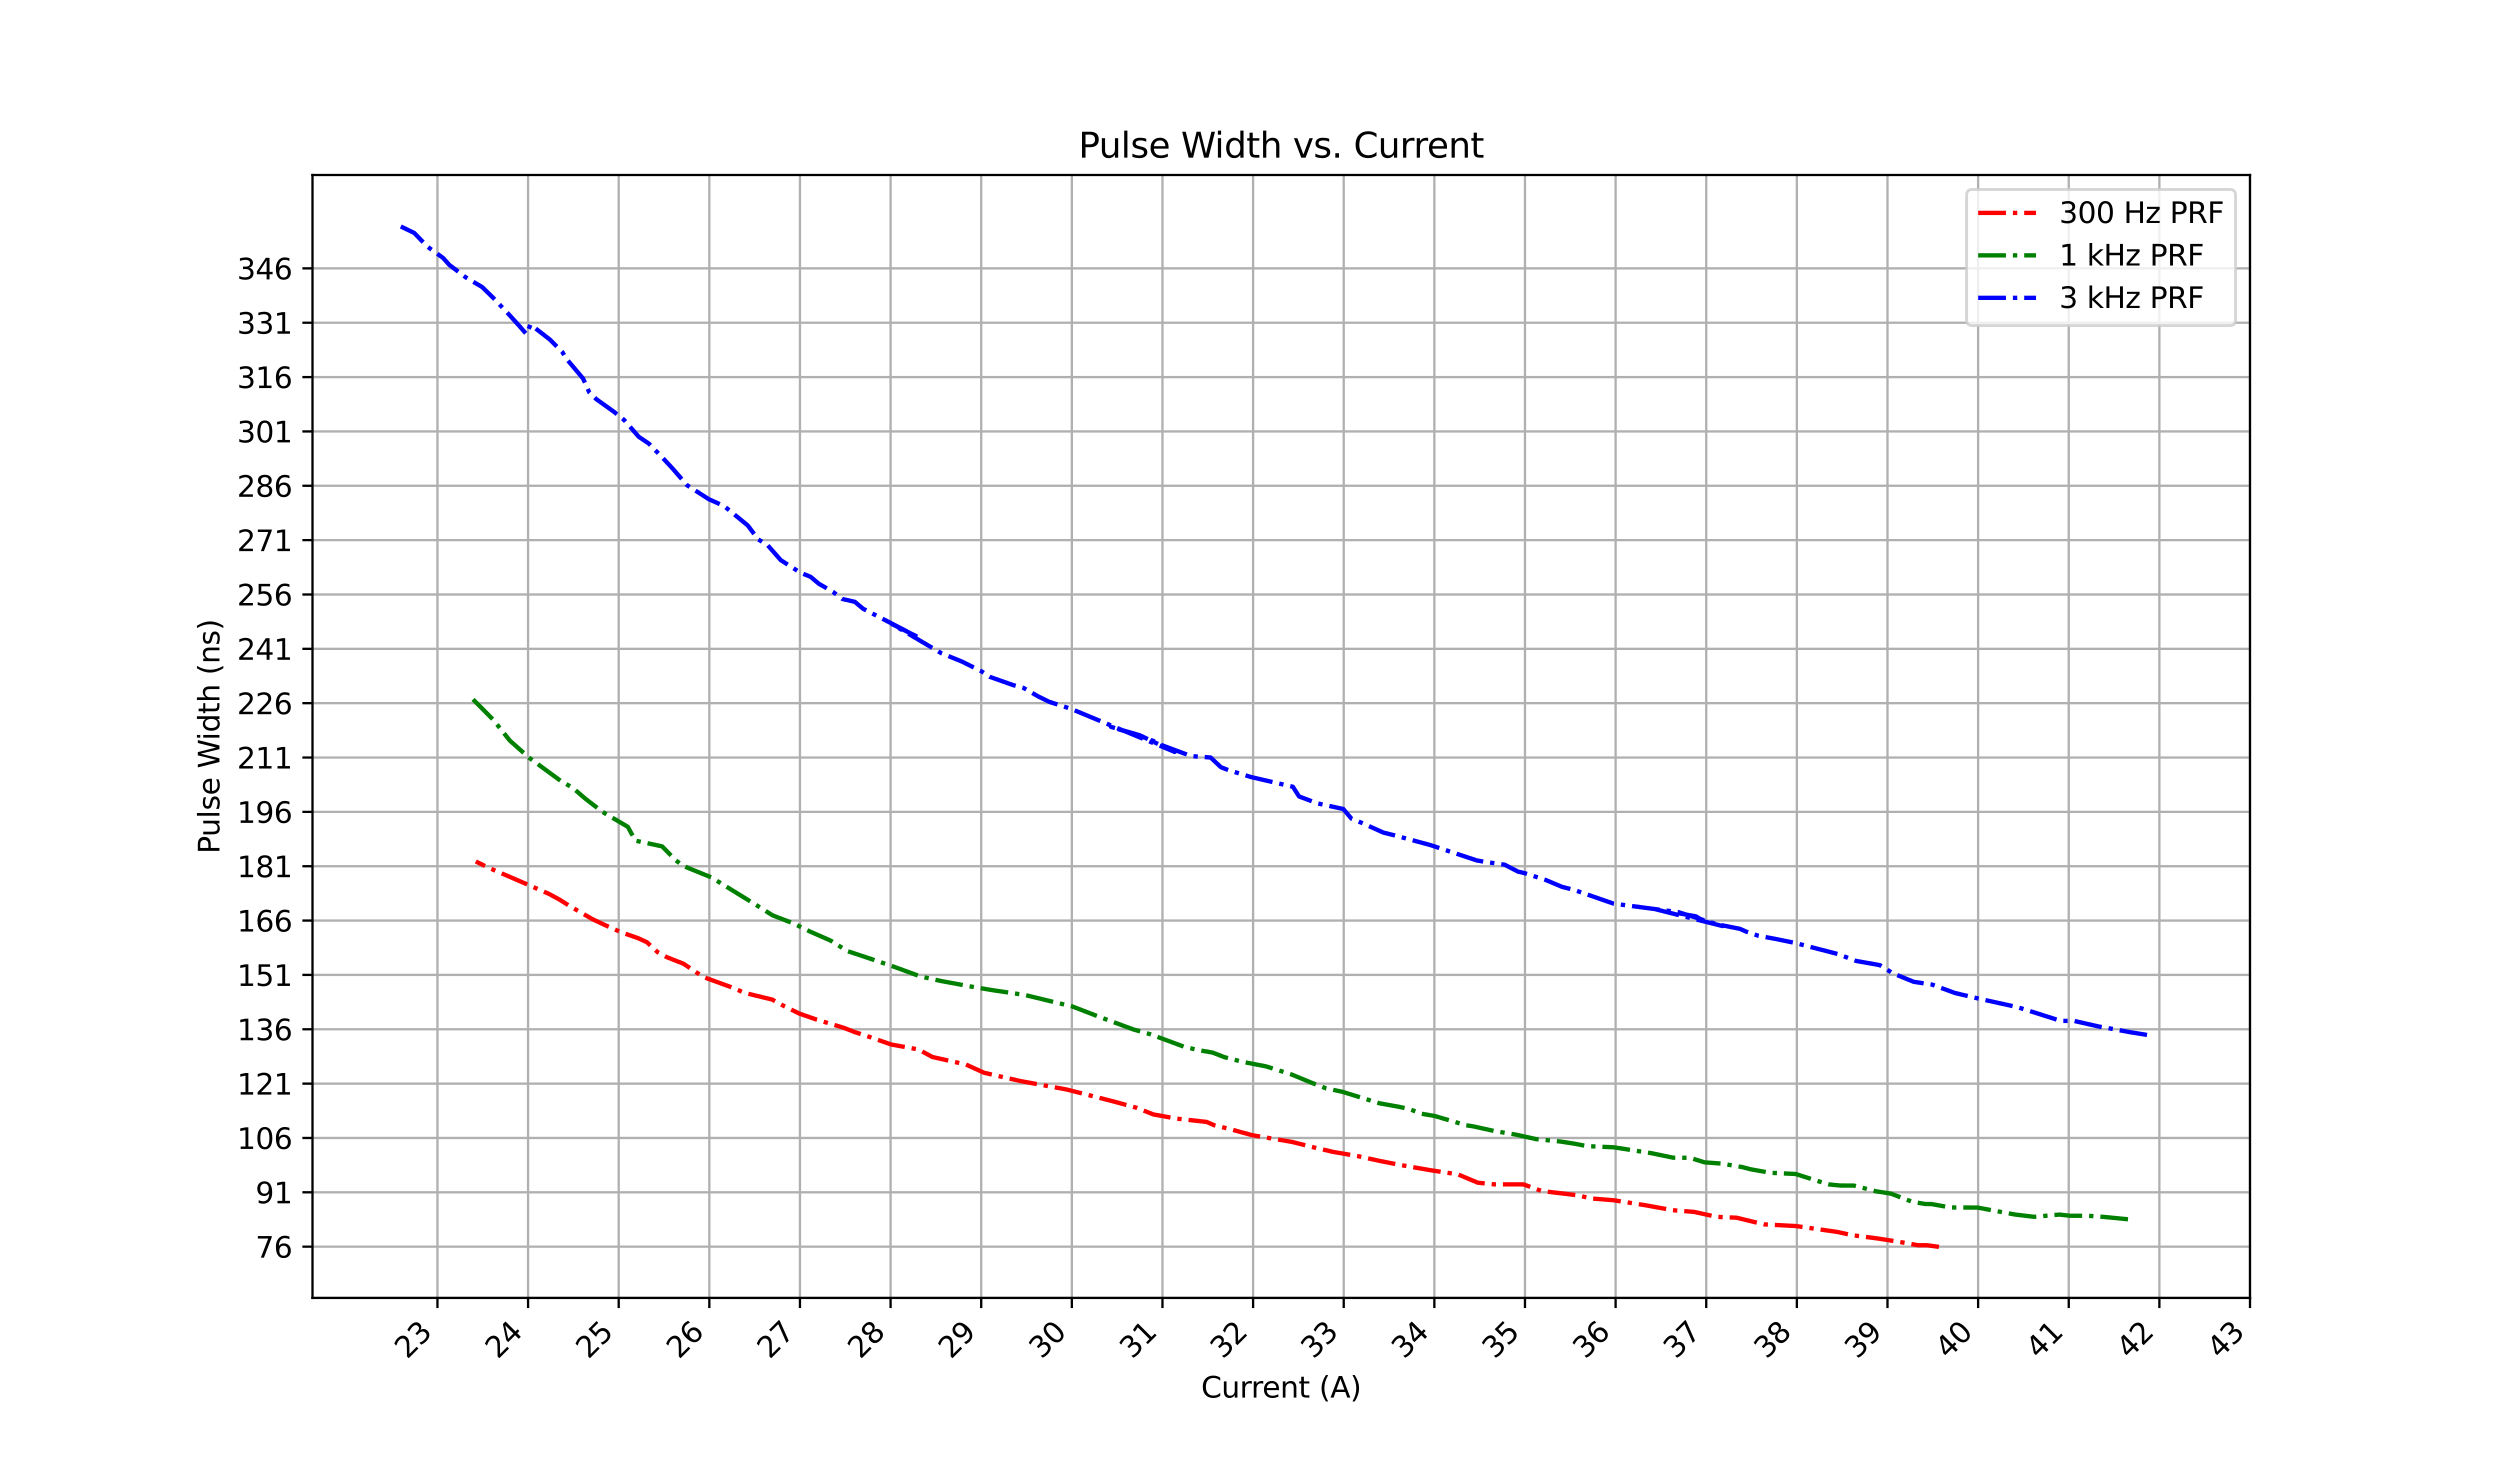<?xml version="1.0" encoding="utf-8" standalone="no"?>
<!DOCTYPE svg PUBLIC "-//W3C//DTD SVG 1.1//EN"
  "http://www.w3.org/Graphics/SVG/1.1/DTD/svg11.dtd">
<svg xmlns:xlink="http://www.w3.org/1999/xlink" width="864pt" height="504pt" viewBox="0 0 864 504" xmlns="http://www.w3.org/2000/svg" version="1.1">
 <defs>
  <style type="text/css">*{stroke-linejoin: round; stroke-linecap: butt}</style>
 </defs>
 <g id="figure_1">
  <g id="patch_1">
   <path d="M 0 504 
L 864 504 
L 864 0 
L 0 0 
z
" style="fill: #ffffff"/>
  </g>
  <g id="axes_1">
   <g id="patch_2">
    <path d="M 108 448.56 
L 777.6 448.56 
L 777.6 60.48 
L 108 60.48 
z
" style="fill: #ffffff"/>
   </g>
   <g id="matplotlib.axis_1">
    <g id="xtick_1">
     <g id="line2d_1">
      <path d="M 151.182 448.56 
L 151.182 60.48 
" clip-path="url(#p7a0f6f5039)" style="fill: none; stroke: #b0b0b0; stroke-width: 0.8; stroke-linecap: square"/>
     </g>
     <g id="line2d_2">
      <defs>
       <path id="m44a60603ea" d="M 0 0 
L 0 3.5 
" style="stroke: #000000; stroke-width: 0.8"/>
      </defs>
      <g>
       <use xlink:href="#m44a60603ea" x="151.182" y="448.56" style="stroke: #000000; stroke-width: 0.8"/>
      </g>
     </g>
     <g id="text_1">
      <!-- 23 -->
      <g transform="translate(140.713 469.931) rotate(-45) scale(0.1 -0.1)">
       <defs>
        <path id="DejaVuSans-32" d="M 1228 531 
L 3431 531 
L 3431 0 
L 469 0 
L 469 531 
Q 828 903 1448 1529 
Q 2069 2156 2228 2338 
Q 2531 2678 2651 2914 
Q 2772 3150 2772 3378 
Q 2772 3750 2511 3984 
Q 2250 4219 1831 4219 
Q 1534 4219 1204 4116 
Q 875 4013 500 3803 
L 500 4441 
Q 881 4594 1212 4672 
Q 1544 4750 1819 4750 
Q 2544 4750 2975 4387 
Q 3406 4025 3406 3419 
Q 3406 3131 3298 2873 
Q 3191 2616 2906 2266 
Q 2828 2175 2409 1742 
Q 1991 1309 1228 531 
z
" transform="scale(0.016)"/>
        <path id="DejaVuSans-33" d="M 2597 2516 
Q 3050 2419 3304 2112 
Q 3559 1806 3559 1356 
Q 3559 666 3084 287 
Q 2609 -91 1734 -91 
Q 1441 -91 1130 -33 
Q 819 25 488 141 
L 488 750 
Q 750 597 1062 519 
Q 1375 441 1716 441 
Q 2309 441 2620 675 
Q 2931 909 2931 1356 
Q 2931 1769 2642 2001 
Q 2353 2234 1838 2234 
L 1294 2234 
L 1294 2753 
L 1863 2753 
Q 2328 2753 2575 2939 
Q 2822 3125 2822 3475 
Q 2822 3834 2567 4026 
Q 2313 4219 1838 4219 
Q 1578 4219 1281 4162 
Q 984 4106 628 3988 
L 628 4550 
Q 988 4650 1302 4700 
Q 1616 4750 1894 4750 
Q 2613 4750 3031 4423 
Q 3450 4097 3450 3541 
Q 3450 3153 3228 2886 
Q 3006 2619 2597 2516 
z
" transform="scale(0.016)"/>
       </defs>
       <use xlink:href="#DejaVuSans-32"/>
       <use xlink:href="#DejaVuSans-33" x="63.623"/>
      </g>
     </g>
    </g>
    <g id="xtick_2">
     <g id="line2d_3">
      <path d="M 182.503 448.56 
L 182.503 60.48 
" clip-path="url(#p7a0f6f5039)" style="fill: none; stroke: #b0b0b0; stroke-width: 0.8; stroke-linecap: square"/>
     </g>
     <g id="line2d_4">
      <g>
       <use xlink:href="#m44a60603ea" x="182.503" y="448.56" style="stroke: #000000; stroke-width: 0.8"/>
      </g>
     </g>
     <g id="text_2">
      <!-- 24 -->
      <g transform="translate(172.034 469.931) rotate(-45) scale(0.1 -0.1)">
       <defs>
        <path id="DejaVuSans-34" d="M 2419 4116 
L 825 1625 
L 2419 1625 
L 2419 4116 
z
M 2253 4666 
L 3047 4666 
L 3047 1625 
L 3713 1625 
L 3713 1100 
L 3047 1100 
L 3047 0 
L 2419 0 
L 2419 1100 
L 313 1100 
L 313 1709 
L 2253 4666 
z
" transform="scale(0.016)"/>
       </defs>
       <use xlink:href="#DejaVuSans-32"/>
       <use xlink:href="#DejaVuSans-34" x="63.623"/>
      </g>
     </g>
    </g>
    <g id="xtick_3">
     <g id="line2d_5">
      <path d="M 213.823 448.56 
L 213.823 60.48 
" clip-path="url(#p7a0f6f5039)" style="fill: none; stroke: #b0b0b0; stroke-width: 0.8; stroke-linecap: square"/>
     </g>
     <g id="line2d_6">
      <g>
       <use xlink:href="#m44a60603ea" x="213.823" y="448.56" style="stroke: #000000; stroke-width: 0.8"/>
      </g>
     </g>
     <g id="text_3">
      <!-- 25 -->
      <g transform="translate(203.355 469.931) rotate(-45) scale(0.1 -0.1)">
       <defs>
        <path id="DejaVuSans-35" d="M 691 4666 
L 3169 4666 
L 3169 4134 
L 1269 4134 
L 1269 2991 
Q 1406 3038 1543 3061 
Q 1681 3084 1819 3084 
Q 2600 3084 3056 2656 
Q 3513 2228 3513 1497 
Q 3513 744 3044 326 
Q 2575 -91 1722 -91 
Q 1428 -91 1123 -41 
Q 819 9 494 109 
L 494 744 
Q 775 591 1075 516 
Q 1375 441 1709 441 
Q 2250 441 2565 725 
Q 2881 1009 2881 1497 
Q 2881 1984 2565 2268 
Q 2250 2553 1709 2553 
Q 1456 2553 1204 2497 
Q 953 2441 691 2322 
L 691 4666 
z
" transform="scale(0.016)"/>
       </defs>
       <use xlink:href="#DejaVuSans-32"/>
       <use xlink:href="#DejaVuSans-35" x="63.623"/>
      </g>
     </g>
    </g>
    <g id="xtick_4">
     <g id="line2d_7">
      <path d="M 245.144 448.56 
L 245.144 60.48 
" clip-path="url(#p7a0f6f5039)" style="fill: none; stroke: #b0b0b0; stroke-width: 0.8; stroke-linecap: square"/>
     </g>
     <g id="line2d_8">
      <g>
       <use xlink:href="#m44a60603ea" x="245.144" y="448.56" style="stroke: #000000; stroke-width: 0.8"/>
      </g>
     </g>
     <g id="text_4">
      <!-- 26 -->
      <g transform="translate(234.676 469.931) rotate(-45) scale(0.1 -0.1)">
       <defs>
        <path id="DejaVuSans-36" d="M 2113 2584 
Q 1688 2584 1439 2293 
Q 1191 2003 1191 1497 
Q 1191 994 1439 701 
Q 1688 409 2113 409 
Q 2538 409 2786 701 
Q 3034 994 3034 1497 
Q 3034 2003 2786 2293 
Q 2538 2584 2113 2584 
z
M 3366 4563 
L 3366 3988 
Q 3128 4100 2886 4159 
Q 2644 4219 2406 4219 
Q 1781 4219 1451 3797 
Q 1122 3375 1075 2522 
Q 1259 2794 1537 2939 
Q 1816 3084 2150 3084 
Q 2853 3084 3261 2657 
Q 3669 2231 3669 1497 
Q 3669 778 3244 343 
Q 2819 -91 2113 -91 
Q 1303 -91 875 529 
Q 447 1150 447 2328 
Q 447 3434 972 4092 
Q 1497 4750 2381 4750 
Q 2619 4750 2861 4703 
Q 3103 4656 3366 4563 
z
" transform="scale(0.016)"/>
       </defs>
       <use xlink:href="#DejaVuSans-32"/>
       <use xlink:href="#DejaVuSans-36" x="63.623"/>
      </g>
     </g>
    </g>
    <g id="xtick_5">
     <g id="line2d_9">
      <path d="M 276.465 448.56 
L 276.465 60.48 
" clip-path="url(#p7a0f6f5039)" style="fill: none; stroke: #b0b0b0; stroke-width: 0.8; stroke-linecap: square"/>
     </g>
     <g id="line2d_10">
      <g>
       <use xlink:href="#m44a60603ea" x="276.465" y="448.56" style="stroke: #000000; stroke-width: 0.8"/>
      </g>
     </g>
     <g id="text_5">
      <!-- 27 -->
      <g transform="translate(265.997 469.931) rotate(-45) scale(0.1 -0.1)">
       <defs>
        <path id="DejaVuSans-37" d="M 525 4666 
L 3525 4666 
L 3525 4397 
L 1831 0 
L 1172 0 
L 2766 4134 
L 525 4134 
L 525 4666 
z
" transform="scale(0.016)"/>
       </defs>
       <use xlink:href="#DejaVuSans-32"/>
       <use xlink:href="#DejaVuSans-37" x="63.623"/>
      </g>
     </g>
    </g>
    <g id="xtick_6">
     <g id="line2d_11">
      <path d="M 307.786 448.56 
L 307.786 60.48 
" clip-path="url(#p7a0f6f5039)" style="fill: none; stroke: #b0b0b0; stroke-width: 0.8; stroke-linecap: square"/>
     </g>
     <g id="line2d_12">
      <g>
       <use xlink:href="#m44a60603ea" x="307.786" y="448.56" style="stroke: #000000; stroke-width: 0.8"/>
      </g>
     </g>
     <g id="text_6">
      <!-- 28 -->
      <g transform="translate(297.318 469.931) rotate(-45) scale(0.1 -0.1)">
       <defs>
        <path id="DejaVuSans-38" d="M 2034 2216 
Q 1584 2216 1326 1975 
Q 1069 1734 1069 1313 
Q 1069 891 1326 650 
Q 1584 409 2034 409 
Q 2484 409 2743 651 
Q 3003 894 3003 1313 
Q 3003 1734 2745 1975 
Q 2488 2216 2034 2216 
z
M 1403 2484 
Q 997 2584 770 2862 
Q 544 3141 544 3541 
Q 544 4100 942 4425 
Q 1341 4750 2034 4750 
Q 2731 4750 3128 4425 
Q 3525 4100 3525 3541 
Q 3525 3141 3298 2862 
Q 3072 2584 2669 2484 
Q 3125 2378 3379 2068 
Q 3634 1759 3634 1313 
Q 3634 634 3220 271 
Q 2806 -91 2034 -91 
Q 1263 -91 848 271 
Q 434 634 434 1313 
Q 434 1759 690 2068 
Q 947 2378 1403 2484 
z
M 1172 3481 
Q 1172 3119 1398 2916 
Q 1625 2713 2034 2713 
Q 2441 2713 2670 2916 
Q 2900 3119 2900 3481 
Q 2900 3844 2670 4047 
Q 2441 4250 2034 4250 
Q 1625 4250 1398 4047 
Q 1172 3844 1172 3481 
z
" transform="scale(0.016)"/>
       </defs>
       <use xlink:href="#DejaVuSans-32"/>
       <use xlink:href="#DejaVuSans-38" x="63.623"/>
      </g>
     </g>
    </g>
    <g id="xtick_7">
     <g id="line2d_13">
      <path d="M 339.107 448.56 
L 339.107 60.48 
" clip-path="url(#p7a0f6f5039)" style="fill: none; stroke: #b0b0b0; stroke-width: 0.8; stroke-linecap: square"/>
     </g>
     <g id="line2d_14">
      <g>
       <use xlink:href="#m44a60603ea" x="339.107" y="448.56" style="stroke: #000000; stroke-width: 0.8"/>
      </g>
     </g>
     <g id="text_7">
      <!-- 29 -->
      <g transform="translate(328.639 469.931) rotate(-45) scale(0.1 -0.1)">
       <defs>
        <path id="DejaVuSans-39" d="M 703 97 
L 703 672 
Q 941 559 1184 500 
Q 1428 441 1663 441 
Q 2288 441 2617 861 
Q 2947 1281 2994 2138 
Q 2813 1869 2534 1725 
Q 2256 1581 1919 1581 
Q 1219 1581 811 2004 
Q 403 2428 403 3163 
Q 403 3881 828 4315 
Q 1253 4750 1959 4750 
Q 2769 4750 3195 4129 
Q 3622 3509 3622 2328 
Q 3622 1225 3098 567 
Q 2575 -91 1691 -91 
Q 1453 -91 1209 -44 
Q 966 3 703 97 
z
M 1959 2075 
Q 2384 2075 2632 2365 
Q 2881 2656 2881 3163 
Q 2881 3666 2632 3958 
Q 2384 4250 1959 4250 
Q 1534 4250 1286 3958 
Q 1038 3666 1038 3163 
Q 1038 2656 1286 2365 
Q 1534 2075 1959 2075 
z
" transform="scale(0.016)"/>
       </defs>
       <use xlink:href="#DejaVuSans-32"/>
       <use xlink:href="#DejaVuSans-39" x="63.623"/>
      </g>
     </g>
    </g>
    <g id="xtick_8">
     <g id="line2d_15">
      <path d="M 370.428 448.56 
L 370.428 60.48 
" clip-path="url(#p7a0f6f5039)" style="fill: none; stroke: #b0b0b0; stroke-width: 0.8; stroke-linecap: square"/>
     </g>
     <g id="line2d_16">
      <g>
       <use xlink:href="#m44a60603ea" x="370.428" y="448.56" style="stroke: #000000; stroke-width: 0.8"/>
      </g>
     </g>
     <g id="text_8">
      <!-- 30 -->
      <g transform="translate(359.96 469.931) rotate(-45) scale(0.1 -0.1)">
       <defs>
        <path id="DejaVuSans-30" d="M 2034 4250 
Q 1547 4250 1301 3770 
Q 1056 3291 1056 2328 
Q 1056 1369 1301 889 
Q 1547 409 2034 409 
Q 2525 409 2770 889 
Q 3016 1369 3016 2328 
Q 3016 3291 2770 3770 
Q 2525 4250 2034 4250 
z
M 2034 4750 
Q 2819 4750 3233 4129 
Q 3647 3509 3647 2328 
Q 3647 1150 3233 529 
Q 2819 -91 2034 -91 
Q 1250 -91 836 529 
Q 422 1150 422 2328 
Q 422 3509 836 4129 
Q 1250 4750 2034 4750 
z
" transform="scale(0.016)"/>
       </defs>
       <use xlink:href="#DejaVuSans-33"/>
       <use xlink:href="#DejaVuSans-30" x="63.623"/>
      </g>
     </g>
    </g>
    <g id="xtick_9">
     <g id="line2d_17">
      <path d="M 401.749 448.56 
L 401.749 60.48 
" clip-path="url(#p7a0f6f5039)" style="fill: none; stroke: #b0b0b0; stroke-width: 0.8; stroke-linecap: square"/>
     </g>
     <g id="line2d_18">
      <g>
       <use xlink:href="#m44a60603ea" x="401.749" y="448.56" style="stroke: #000000; stroke-width: 0.8"/>
      </g>
     </g>
     <g id="text_9">
      <!-- 31 -->
      <g transform="translate(391.28 469.931) rotate(-45) scale(0.1 -0.1)">
       <defs>
        <path id="DejaVuSans-31" d="M 794 531 
L 1825 531 
L 1825 4091 
L 703 3866 
L 703 4441 
L 1819 4666 
L 2450 4666 
L 2450 531 
L 3481 531 
L 3481 0 
L 794 0 
L 794 531 
z
" transform="scale(0.016)"/>
       </defs>
       <use xlink:href="#DejaVuSans-33"/>
       <use xlink:href="#DejaVuSans-31" x="63.623"/>
      </g>
     </g>
    </g>
    <g id="xtick_10">
     <g id="line2d_19">
      <path d="M 433.07 448.56 
L 433.07 60.48 
" clip-path="url(#p7a0f6f5039)" style="fill: none; stroke: #b0b0b0; stroke-width: 0.8; stroke-linecap: square"/>
     </g>
     <g id="line2d_20">
      <g>
       <use xlink:href="#m44a60603ea" x="433.07" y="448.56" style="stroke: #000000; stroke-width: 0.8"/>
      </g>
     </g>
     <g id="text_10">
      <!-- 32 -->
      <g transform="translate(422.601 469.931) rotate(-45) scale(0.1 -0.1)">
       <use xlink:href="#DejaVuSans-33"/>
       <use xlink:href="#DejaVuSans-32" x="63.623"/>
      </g>
     </g>
    </g>
    <g id="xtick_11">
     <g id="line2d_21">
      <path d="M 464.391 448.56 
L 464.391 60.48 
" clip-path="url(#p7a0f6f5039)" style="fill: none; stroke: #b0b0b0; stroke-width: 0.8; stroke-linecap: square"/>
     </g>
     <g id="line2d_22">
      <g>
       <use xlink:href="#m44a60603ea" x="464.391" y="448.56" style="stroke: #000000; stroke-width: 0.8"/>
      </g>
     </g>
     <g id="text_11">
      <!-- 33 -->
      <g transform="translate(453.922 469.931) rotate(-45) scale(0.1 -0.1)">
       <use xlink:href="#DejaVuSans-33"/>
       <use xlink:href="#DejaVuSans-33" x="63.623"/>
      </g>
     </g>
    </g>
    <g id="xtick_12">
     <g id="line2d_23">
      <path d="M 495.712 448.56 
L 495.712 60.48 
" clip-path="url(#p7a0f6f5039)" style="fill: none; stroke: #b0b0b0; stroke-width: 0.8; stroke-linecap: square"/>
     </g>
     <g id="line2d_24">
      <g>
       <use xlink:href="#m44a60603ea" x="495.712" y="448.56" style="stroke: #000000; stroke-width: 0.8"/>
      </g>
     </g>
     <g id="text_12">
      <!-- 34 -->
      <g transform="translate(485.243 469.931) rotate(-45) scale(0.1 -0.1)">
       <use xlink:href="#DejaVuSans-33"/>
       <use xlink:href="#DejaVuSans-34" x="63.623"/>
      </g>
     </g>
    </g>
    <g id="xtick_13">
     <g id="line2d_25">
      <path d="M 527.033 448.56 
L 527.033 60.48 
" clip-path="url(#p7a0f6f5039)" style="fill: none; stroke: #b0b0b0; stroke-width: 0.8; stroke-linecap: square"/>
     </g>
     <g id="line2d_26">
      <g>
       <use xlink:href="#m44a60603ea" x="527.033" y="448.56" style="stroke: #000000; stroke-width: 0.8"/>
      </g>
     </g>
     <g id="text_13">
      <!-- 35 -->
      <g transform="translate(516.564 469.931) rotate(-45) scale(0.1 -0.1)">
       <use xlink:href="#DejaVuSans-33"/>
       <use xlink:href="#DejaVuSans-35" x="63.623"/>
      </g>
     </g>
    </g>
    <g id="xtick_14">
     <g id="line2d_27">
      <path d="M 558.354 448.56 
L 558.354 60.48 
" clip-path="url(#p7a0f6f5039)" style="fill: none; stroke: #b0b0b0; stroke-width: 0.8; stroke-linecap: square"/>
     </g>
     <g id="line2d_28">
      <g>
       <use xlink:href="#m44a60603ea" x="558.354" y="448.56" style="stroke: #000000; stroke-width: 0.8"/>
      </g>
     </g>
     <g id="text_14">
      <!-- 36 -->
      <g transform="translate(547.885 469.931) rotate(-45) scale(0.1 -0.1)">
       <use xlink:href="#DejaVuSans-33"/>
       <use xlink:href="#DejaVuSans-36" x="63.623"/>
      </g>
     </g>
    </g>
    <g id="xtick_15">
     <g id="line2d_29">
      <path d="M 589.674 448.56 
L 589.674 60.48 
" clip-path="url(#p7a0f6f5039)" style="fill: none; stroke: #b0b0b0; stroke-width: 0.8; stroke-linecap: square"/>
     </g>
     <g id="line2d_30">
      <g>
       <use xlink:href="#m44a60603ea" x="589.674" y="448.56" style="stroke: #000000; stroke-width: 0.8"/>
      </g>
     </g>
     <g id="text_15">
      <!-- 37 -->
      <g transform="translate(579.206 469.931) rotate(-45) scale(0.1 -0.1)">
       <use xlink:href="#DejaVuSans-33"/>
       <use xlink:href="#DejaVuSans-37" x="63.623"/>
      </g>
     </g>
    </g>
    <g id="xtick_16">
     <g id="line2d_31">
      <path d="M 620.995 448.56 
L 620.995 60.48 
" clip-path="url(#p7a0f6f5039)" style="fill: none; stroke: #b0b0b0; stroke-width: 0.8; stroke-linecap: square"/>
     </g>
     <g id="line2d_32">
      <g>
       <use xlink:href="#m44a60603ea" x="620.995" y="448.56" style="stroke: #000000; stroke-width: 0.8"/>
      </g>
     </g>
     <g id="text_16">
      <!-- 38 -->
      <g transform="translate(610.527 469.931) rotate(-45) scale(0.1 -0.1)">
       <use xlink:href="#DejaVuSans-33"/>
       <use xlink:href="#DejaVuSans-38" x="63.623"/>
      </g>
     </g>
    </g>
    <g id="xtick_17">
     <g id="line2d_33">
      <path d="M 652.316 448.56 
L 652.316 60.48 
" clip-path="url(#p7a0f6f5039)" style="fill: none; stroke: #b0b0b0; stroke-width: 0.8; stroke-linecap: square"/>
     </g>
     <g id="line2d_34">
      <g>
       <use xlink:href="#m44a60603ea" x="652.316" y="448.56" style="stroke: #000000; stroke-width: 0.8"/>
      </g>
     </g>
     <g id="text_17">
      <!-- 39 -->
      <g transform="translate(641.848 469.931) rotate(-45) scale(0.1 -0.1)">
       <use xlink:href="#DejaVuSans-33"/>
       <use xlink:href="#DejaVuSans-39" x="63.623"/>
      </g>
     </g>
    </g>
    <g id="xtick_18">
     <g id="line2d_35">
      <path d="M 683.637 448.56 
L 683.637 60.48 
" clip-path="url(#p7a0f6f5039)" style="fill: none; stroke: #b0b0b0; stroke-width: 0.8; stroke-linecap: square"/>
     </g>
     <g id="line2d_36">
      <g>
       <use xlink:href="#m44a60603ea" x="683.637" y="448.56" style="stroke: #000000; stroke-width: 0.8"/>
      </g>
     </g>
     <g id="text_18">
      <!-- 40 -->
      <g transform="translate(673.169 469.931) rotate(-45) scale(0.1 -0.1)">
       <use xlink:href="#DejaVuSans-34"/>
       <use xlink:href="#DejaVuSans-30" x="63.623"/>
      </g>
     </g>
    </g>
    <g id="xtick_19">
     <g id="line2d_37">
      <path d="M 714.958 448.56 
L 714.958 60.48 
" clip-path="url(#p7a0f6f5039)" style="fill: none; stroke: #b0b0b0; stroke-width: 0.8; stroke-linecap: square"/>
     </g>
     <g id="line2d_38">
      <g>
       <use xlink:href="#m44a60603ea" x="714.958" y="448.56" style="stroke: #000000; stroke-width: 0.8"/>
      </g>
     </g>
     <g id="text_19">
      <!-- 41 -->
      <g transform="translate(704.49 469.931) rotate(-45) scale(0.1 -0.1)">
       <use xlink:href="#DejaVuSans-34"/>
       <use xlink:href="#DejaVuSans-31" x="63.623"/>
      </g>
     </g>
    </g>
    <g id="xtick_20">
     <g id="line2d_39">
      <path d="M 746.279 448.56 
L 746.279 60.48 
" clip-path="url(#p7a0f6f5039)" style="fill: none; stroke: #b0b0b0; stroke-width: 0.8; stroke-linecap: square"/>
     </g>
     <g id="line2d_40">
      <g>
       <use xlink:href="#m44a60603ea" x="746.279" y="448.56" style="stroke: #000000; stroke-width: 0.8"/>
      </g>
     </g>
     <g id="text_20">
      <!-- 42 -->
      <g transform="translate(735.811 469.931) rotate(-45) scale(0.1 -0.1)">
       <use xlink:href="#DejaVuSans-34"/>
       <use xlink:href="#DejaVuSans-32" x="63.623"/>
      </g>
     </g>
    </g>
    <g id="xtick_21">
     <g id="line2d_41">
      <path d="M 777.6 448.56 
L 777.6 60.48 
" clip-path="url(#p7a0f6f5039)" style="fill: none; stroke: #b0b0b0; stroke-width: 0.8; stroke-linecap: square"/>
     </g>
     <g id="line2d_42">
      <g>
       <use xlink:href="#m44a60603ea" x="777.6" y="448.56" style="stroke: #000000; stroke-width: 0.8"/>
      </g>
     </g>
     <g id="text_21">
      <!-- 43 -->
      <g transform="translate(767.132 469.931) rotate(-45) scale(0.1 -0.1)">
       <use xlink:href="#DejaVuSans-34"/>
       <use xlink:href="#DejaVuSans-33" x="63.623"/>
      </g>
     </g>
    </g>
    <g id="text_22">
     <!-- Current (A) -->
     <g transform="translate(415.113 483) scale(0.1 -0.1)">
      <defs>
       <path id="DejaVuSans-43" d="M 4122 4306 
L 4122 3641 
Q 3803 3938 3442 4084 
Q 3081 4231 2675 4231 
Q 1875 4231 1450 3742 
Q 1025 3253 1025 2328 
Q 1025 1406 1450 917 
Q 1875 428 2675 428 
Q 3081 428 3442 575 
Q 3803 722 4122 1019 
L 4122 359 
Q 3791 134 3420 21 
Q 3050 -91 2638 -91 
Q 1578 -91 968 557 
Q 359 1206 359 2328 
Q 359 3453 968 4101 
Q 1578 4750 2638 4750 
Q 3056 4750 3426 4639 
Q 3797 4528 4122 4306 
z
" transform="scale(0.016)"/>
       <path id="DejaVuSans-75" d="M 544 1381 
L 544 3500 
L 1119 3500 
L 1119 1403 
Q 1119 906 1312 657 
Q 1506 409 1894 409 
Q 2359 409 2629 706 
Q 2900 1003 2900 1516 
L 2900 3500 
L 3475 3500 
L 3475 0 
L 2900 0 
L 2900 538 
Q 2691 219 2414 64 
Q 2138 -91 1772 -91 
Q 1169 -91 856 284 
Q 544 659 544 1381 
z
M 1991 3584 
L 1991 3584 
z
" transform="scale(0.016)"/>
       <path id="DejaVuSans-72" d="M 2631 2963 
Q 2534 3019 2420 3045 
Q 2306 3072 2169 3072 
Q 1681 3072 1420 2755 
Q 1159 2438 1159 1844 
L 1159 0 
L 581 0 
L 581 3500 
L 1159 3500 
L 1159 2956 
Q 1341 3275 1631 3429 
Q 1922 3584 2338 3584 
Q 2397 3584 2469 3576 
Q 2541 3569 2628 3553 
L 2631 2963 
z
" transform="scale(0.016)"/>
       <path id="DejaVuSans-65" d="M 3597 1894 
L 3597 1613 
L 953 1613 
Q 991 1019 1311 708 
Q 1631 397 2203 397 
Q 2534 397 2845 478 
Q 3156 559 3463 722 
L 3463 178 
Q 3153 47 2828 -22 
Q 2503 -91 2169 -91 
Q 1331 -91 842 396 
Q 353 884 353 1716 
Q 353 2575 817 3079 
Q 1281 3584 2069 3584 
Q 2775 3584 3186 3129 
Q 3597 2675 3597 1894 
z
M 3022 2063 
Q 3016 2534 2758 2815 
Q 2500 3097 2075 3097 
Q 1594 3097 1305 2825 
Q 1016 2553 972 2059 
L 3022 2063 
z
" transform="scale(0.016)"/>
       <path id="DejaVuSans-6e" d="M 3513 2113 
L 3513 0 
L 2938 0 
L 2938 2094 
Q 2938 2591 2744 2837 
Q 2550 3084 2163 3084 
Q 1697 3084 1428 2787 
Q 1159 2491 1159 1978 
L 1159 0 
L 581 0 
L 581 3500 
L 1159 3500 
L 1159 2956 
Q 1366 3272 1645 3428 
Q 1925 3584 2291 3584 
Q 2894 3584 3203 3211 
Q 3513 2838 3513 2113 
z
" transform="scale(0.016)"/>
       <path id="DejaVuSans-74" d="M 1172 4494 
L 1172 3500 
L 2356 3500 
L 2356 3053 
L 1172 3053 
L 1172 1153 
Q 1172 725 1289 603 
Q 1406 481 1766 481 
L 2356 481 
L 2356 0 
L 1766 0 
Q 1100 0 847 248 
Q 594 497 594 1153 
L 594 3053 
L 172 3053 
L 172 3500 
L 594 3500 
L 594 4494 
L 1172 4494 
z
" transform="scale(0.016)"/>
       <path id="DejaVuSans-20" transform="scale(0.016)"/>
       <path id="DejaVuSans-28" d="M 1984 4856 
Q 1566 4138 1362 3434 
Q 1159 2731 1159 2009 
Q 1159 1288 1364 580 
Q 1569 -128 1984 -844 
L 1484 -844 
Q 1016 -109 783 600 
Q 550 1309 550 2009 
Q 550 2706 781 3412 
Q 1013 4119 1484 4856 
L 1984 4856 
z
" transform="scale(0.016)"/>
       <path id="DejaVuSans-41" d="M 2188 4044 
L 1331 1722 
L 3047 1722 
L 2188 4044 
z
M 1831 4666 
L 2547 4666 
L 4325 0 
L 3669 0 
L 3244 1197 
L 1141 1197 
L 716 0 
L 50 0 
L 1831 4666 
z
" transform="scale(0.016)"/>
       <path id="DejaVuSans-29" d="M 513 4856 
L 1013 4856 
Q 1481 4119 1714 3412 
Q 1947 2706 1947 2009 
Q 1947 1309 1714 600 
Q 1481 -109 1013 -844 
L 513 -844 
Q 928 -128 1133 580 
Q 1338 1288 1338 2009 
Q 1338 2731 1133 3434 
Q 928 4138 513 4856 
z
" transform="scale(0.016)"/>
      </defs>
      <use xlink:href="#DejaVuSans-43"/>
      <use xlink:href="#DejaVuSans-75" x="69.824"/>
      <use xlink:href="#DejaVuSans-72" x="133.203"/>
      <use xlink:href="#DejaVuSans-72" x="172.566"/>
      <use xlink:href="#DejaVuSans-65" x="211.43"/>
      <use xlink:href="#DejaVuSans-6e" x="272.953"/>
      <use xlink:href="#DejaVuSans-74" x="336.332"/>
      <use xlink:href="#DejaVuSans-20" x="375.541"/>
      <use xlink:href="#DejaVuSans-28" x="407.328"/>
      <use xlink:href="#DejaVuSans-41" x="446.342"/>
      <use xlink:href="#DejaVuSans-29" x="514.75"/>
     </g>
    </g>
   </g>
   <g id="matplotlib.axis_2">
    <g id="ytick_1">
     <g id="line2d_43">
      <path d="M 108 430.848 
L 777.6 430.848 
" clip-path="url(#p7a0f6f5039)" style="fill: none; stroke: #b0b0b0; stroke-width: 0.8; stroke-linecap: square"/>
     </g>
     <g id="line2d_44">
      <defs>
       <path id="m9f07f2e9f0" d="M 0 0 
L -3.5 0 
" style="stroke: #000000; stroke-width: 0.8"/>
      </defs>
      <g>
       <use xlink:href="#m9f07f2e9f0" x="108" y="430.848" style="stroke: #000000; stroke-width: 0.8"/>
      </g>
     </g>
     <g id="text_23">
      <!-- 76 -->
      <g transform="translate(88.275 434.647) scale(0.1 -0.1)">
       <use xlink:href="#DejaVuSans-37"/>
       <use xlink:href="#DejaVuSans-36" x="63.623"/>
      </g>
     </g>
    </g>
    <g id="ytick_2">
     <g id="line2d_45">
      <path d="M 108 412.065 
L 777.6 412.065 
" clip-path="url(#p7a0f6f5039)" style="fill: none; stroke: #b0b0b0; stroke-width: 0.8; stroke-linecap: square"/>
     </g>
     <g id="line2d_46">
      <g>
       <use xlink:href="#m9f07f2e9f0" x="108" y="412.065" style="stroke: #000000; stroke-width: 0.8"/>
      </g>
     </g>
     <g id="text_24">
      <!-- 91 -->
      <g transform="translate(88.275 415.864) scale(0.1 -0.1)">
       <use xlink:href="#DejaVuSans-39"/>
       <use xlink:href="#DejaVuSans-31" x="63.623"/>
      </g>
     </g>
    </g>
    <g id="ytick_3">
     <g id="line2d_47">
      <path d="M 108 393.282 
L 777.6 393.282 
" clip-path="url(#p7a0f6f5039)" style="fill: none; stroke: #b0b0b0; stroke-width: 0.8; stroke-linecap: square"/>
     </g>
     <g id="line2d_48">
      <g>
       <use xlink:href="#m9f07f2e9f0" x="108" y="393.282" style="stroke: #000000; stroke-width: 0.8"/>
      </g>
     </g>
     <g id="text_25">
      <!-- 106 -->
      <g transform="translate(81.912 397.081) scale(0.1 -0.1)">
       <use xlink:href="#DejaVuSans-31"/>
       <use xlink:href="#DejaVuSans-30" x="63.623"/>
       <use xlink:href="#DejaVuSans-36" x="127.246"/>
      </g>
     </g>
    </g>
    <g id="ytick_4">
     <g id="line2d_49">
      <path d="M 108 374.499 
L 777.6 374.499 
" clip-path="url(#p7a0f6f5039)" style="fill: none; stroke: #b0b0b0; stroke-width: 0.8; stroke-linecap: square"/>
     </g>
     <g id="line2d_50">
      <g>
       <use xlink:href="#m9f07f2e9f0" x="108" y="374.499" style="stroke: #000000; stroke-width: 0.8"/>
      </g>
     </g>
     <g id="text_26">
      <!-- 121 -->
      <g transform="translate(81.912 378.298) scale(0.1 -0.1)">
       <use xlink:href="#DejaVuSans-31"/>
       <use xlink:href="#DejaVuSans-32" x="63.623"/>
       <use xlink:href="#DejaVuSans-31" x="127.246"/>
      </g>
     </g>
    </g>
    <g id="ytick_5">
     <g id="line2d_51">
      <path d="M 108 355.716 
L 777.6 355.716 
" clip-path="url(#p7a0f6f5039)" style="fill: none; stroke: #b0b0b0; stroke-width: 0.8; stroke-linecap: square"/>
     </g>
     <g id="line2d_52">
      <g>
       <use xlink:href="#m9f07f2e9f0" x="108" y="355.716" style="stroke: #000000; stroke-width: 0.8"/>
      </g>
     </g>
     <g id="text_27">
      <!-- 136 -->
      <g transform="translate(81.912 359.515) scale(0.1 -0.1)">
       <use xlink:href="#DejaVuSans-31"/>
       <use xlink:href="#DejaVuSans-33" x="63.623"/>
       <use xlink:href="#DejaVuSans-36" x="127.246"/>
      </g>
     </g>
    </g>
    <g id="ytick_6">
     <g id="line2d_53">
      <path d="M 108 336.933 
L 777.6 336.933 
" clip-path="url(#p7a0f6f5039)" style="fill: none; stroke: #b0b0b0; stroke-width: 0.8; stroke-linecap: square"/>
     </g>
     <g id="line2d_54">
      <g>
       <use xlink:href="#m9f07f2e9f0" x="108" y="336.933" style="stroke: #000000; stroke-width: 0.8"/>
      </g>
     </g>
     <g id="text_28">
      <!-- 151 -->
      <g transform="translate(81.912 340.732) scale(0.1 -0.1)">
       <use xlink:href="#DejaVuSans-31"/>
       <use xlink:href="#DejaVuSans-35" x="63.623"/>
       <use xlink:href="#DejaVuSans-31" x="127.246"/>
      </g>
     </g>
    </g>
    <g id="ytick_7">
     <g id="line2d_55">
      <path d="M 108 318.15 
L 777.6 318.15 
" clip-path="url(#p7a0f6f5039)" style="fill: none; stroke: #b0b0b0; stroke-width: 0.8; stroke-linecap: square"/>
     </g>
     <g id="line2d_56">
      <g>
       <use xlink:href="#m9f07f2e9f0" x="108" y="318.15" style="stroke: #000000; stroke-width: 0.8"/>
      </g>
     </g>
     <g id="text_29">
      <!-- 166 -->
      <g transform="translate(81.912 321.949) scale(0.1 -0.1)">
       <use xlink:href="#DejaVuSans-31"/>
       <use xlink:href="#DejaVuSans-36" x="63.623"/>
       <use xlink:href="#DejaVuSans-36" x="127.246"/>
      </g>
     </g>
    </g>
    <g id="ytick_8">
     <g id="line2d_57">
      <path d="M 108 299.367 
L 777.6 299.367 
" clip-path="url(#p7a0f6f5039)" style="fill: none; stroke: #b0b0b0; stroke-width: 0.8; stroke-linecap: square"/>
     </g>
     <g id="line2d_58">
      <g>
       <use xlink:href="#m9f07f2e9f0" x="108" y="299.367" style="stroke: #000000; stroke-width: 0.8"/>
      </g>
     </g>
     <g id="text_30">
      <!-- 181 -->
      <g transform="translate(81.912 303.166) scale(0.1 -0.1)">
       <use xlink:href="#DejaVuSans-31"/>
       <use xlink:href="#DejaVuSans-38" x="63.623"/>
       <use xlink:href="#DejaVuSans-31" x="127.246"/>
      </g>
     </g>
    </g>
    <g id="ytick_9">
     <g id="line2d_59">
      <path d="M 108 280.584 
L 777.6 280.584 
" clip-path="url(#p7a0f6f5039)" style="fill: none; stroke: #b0b0b0; stroke-width: 0.8; stroke-linecap: square"/>
     </g>
     <g id="line2d_60">
      <g>
       <use xlink:href="#m9f07f2e9f0" x="108" y="280.584" style="stroke: #000000; stroke-width: 0.8"/>
      </g>
     </g>
     <g id="text_31">
      <!-- 196 -->
      <g transform="translate(81.912 284.383) scale(0.1 -0.1)">
       <use xlink:href="#DejaVuSans-31"/>
       <use xlink:href="#DejaVuSans-39" x="63.623"/>
       <use xlink:href="#DejaVuSans-36" x="127.246"/>
      </g>
     </g>
    </g>
    <g id="ytick_10">
     <g id="line2d_61">
      <path d="M 108 261.801 
L 777.6 261.801 
" clip-path="url(#p7a0f6f5039)" style="fill: none; stroke: #b0b0b0; stroke-width: 0.8; stroke-linecap: square"/>
     </g>
     <g id="line2d_62">
      <g>
       <use xlink:href="#m9f07f2e9f0" x="108" y="261.801" style="stroke: #000000; stroke-width: 0.8"/>
      </g>
     </g>
     <g id="text_32">
      <!-- 211 -->
      <g transform="translate(81.912 265.6) scale(0.1 -0.1)">
       <use xlink:href="#DejaVuSans-32"/>
       <use xlink:href="#DejaVuSans-31" x="63.623"/>
       <use xlink:href="#DejaVuSans-31" x="127.246"/>
      </g>
     </g>
    </g>
    <g id="ytick_11">
     <g id="line2d_63">
      <path d="M 108 243.018 
L 777.6 243.018 
" clip-path="url(#p7a0f6f5039)" style="fill: none; stroke: #b0b0b0; stroke-width: 0.8; stroke-linecap: square"/>
     </g>
     <g id="line2d_64">
      <g>
       <use xlink:href="#m9f07f2e9f0" x="108" y="243.018" style="stroke: #000000; stroke-width: 0.8"/>
      </g>
     </g>
     <g id="text_33">
      <!-- 226 -->
      <g transform="translate(81.912 246.817) scale(0.1 -0.1)">
       <use xlink:href="#DejaVuSans-32"/>
       <use xlink:href="#DejaVuSans-32" x="63.623"/>
       <use xlink:href="#DejaVuSans-36" x="127.246"/>
      </g>
     </g>
    </g>
    <g id="ytick_12">
     <g id="line2d_65">
      <path d="M 108 224.235 
L 777.6 224.235 
" clip-path="url(#p7a0f6f5039)" style="fill: none; stroke: #b0b0b0; stroke-width: 0.8; stroke-linecap: square"/>
     </g>
     <g id="line2d_66">
      <g>
       <use xlink:href="#m9f07f2e9f0" x="108" y="224.235" style="stroke: #000000; stroke-width: 0.8"/>
      </g>
     </g>
     <g id="text_34">
      <!-- 241 -->
      <g transform="translate(81.912 228.034) scale(0.1 -0.1)">
       <use xlink:href="#DejaVuSans-32"/>
       <use xlink:href="#DejaVuSans-34" x="63.623"/>
       <use xlink:href="#DejaVuSans-31" x="127.246"/>
      </g>
     </g>
    </g>
    <g id="ytick_13">
     <g id="line2d_67">
      <path d="M 108 205.452 
L 777.6 205.452 
" clip-path="url(#p7a0f6f5039)" style="fill: none; stroke: #b0b0b0; stroke-width: 0.8; stroke-linecap: square"/>
     </g>
     <g id="line2d_68">
      <g>
       <use xlink:href="#m9f07f2e9f0" x="108" y="205.452" style="stroke: #000000; stroke-width: 0.8"/>
      </g>
     </g>
     <g id="text_35">
      <!-- 256 -->
      <g transform="translate(81.912 209.251) scale(0.1 -0.1)">
       <use xlink:href="#DejaVuSans-32"/>
       <use xlink:href="#DejaVuSans-35" x="63.623"/>
       <use xlink:href="#DejaVuSans-36" x="127.246"/>
      </g>
     </g>
    </g>
    <g id="ytick_14">
     <g id="line2d_69">
      <path d="M 108 186.669 
L 777.6 186.669 
" clip-path="url(#p7a0f6f5039)" style="fill: none; stroke: #b0b0b0; stroke-width: 0.8; stroke-linecap: square"/>
     </g>
     <g id="line2d_70">
      <g>
       <use xlink:href="#m9f07f2e9f0" x="108" y="186.669" style="stroke: #000000; stroke-width: 0.8"/>
      </g>
     </g>
     <g id="text_36">
      <!-- 271 -->
      <g transform="translate(81.912 190.468) scale(0.1 -0.1)">
       <use xlink:href="#DejaVuSans-32"/>
       <use xlink:href="#DejaVuSans-37" x="63.623"/>
       <use xlink:href="#DejaVuSans-31" x="127.246"/>
      </g>
     </g>
    </g>
    <g id="ytick_15">
     <g id="line2d_71">
      <path d="M 108 167.886 
L 777.6 167.886 
" clip-path="url(#p7a0f6f5039)" style="fill: none; stroke: #b0b0b0; stroke-width: 0.8; stroke-linecap: square"/>
     </g>
     <g id="line2d_72">
      <g>
       <use xlink:href="#m9f07f2e9f0" x="108" y="167.886" style="stroke: #000000; stroke-width: 0.8"/>
      </g>
     </g>
     <g id="text_37">
      <!-- 286 -->
      <g transform="translate(81.912 171.685) scale(0.1 -0.1)">
       <use xlink:href="#DejaVuSans-32"/>
       <use xlink:href="#DejaVuSans-38" x="63.623"/>
       <use xlink:href="#DejaVuSans-36" x="127.246"/>
      </g>
     </g>
    </g>
    <g id="ytick_16">
     <g id="line2d_73">
      <path d="M 108 149.103 
L 777.6 149.103 
" clip-path="url(#p7a0f6f5039)" style="fill: none; stroke: #b0b0b0; stroke-width: 0.8; stroke-linecap: square"/>
     </g>
     <g id="line2d_74">
      <g>
       <use xlink:href="#m9f07f2e9f0" x="108" y="149.103" style="stroke: #000000; stroke-width: 0.8"/>
      </g>
     </g>
     <g id="text_38">
      <!-- 301 -->
      <g transform="translate(81.912 152.902) scale(0.1 -0.1)">
       <use xlink:href="#DejaVuSans-33"/>
       <use xlink:href="#DejaVuSans-30" x="63.623"/>
       <use xlink:href="#DejaVuSans-31" x="127.246"/>
      </g>
     </g>
    </g>
    <g id="ytick_17">
     <g id="line2d_75">
      <path d="M 108 130.32 
L 777.6 130.32 
" clip-path="url(#p7a0f6f5039)" style="fill: none; stroke: #b0b0b0; stroke-width: 0.8; stroke-linecap: square"/>
     </g>
     <g id="line2d_76">
      <g>
       <use xlink:href="#m9f07f2e9f0" x="108" y="130.32" style="stroke: #000000; stroke-width: 0.8"/>
      </g>
     </g>
     <g id="text_39">
      <!-- 316 -->
      <g transform="translate(81.912 134.119) scale(0.1 -0.1)">
       <use xlink:href="#DejaVuSans-33"/>
       <use xlink:href="#DejaVuSans-31" x="63.623"/>
       <use xlink:href="#DejaVuSans-36" x="127.246"/>
      </g>
     </g>
    </g>
    <g id="ytick_18">
     <g id="line2d_77">
      <path d="M 108 111.537 
L 777.6 111.537 
" clip-path="url(#p7a0f6f5039)" style="fill: none; stroke: #b0b0b0; stroke-width: 0.8; stroke-linecap: square"/>
     </g>
     <g id="line2d_78">
      <g>
       <use xlink:href="#m9f07f2e9f0" x="108" y="111.537" style="stroke: #000000; stroke-width: 0.8"/>
      </g>
     </g>
     <g id="text_40">
      <!-- 331 -->
      <g transform="translate(81.912 115.336) scale(0.1 -0.1)">
       <use xlink:href="#DejaVuSans-33"/>
       <use xlink:href="#DejaVuSans-33" x="63.623"/>
       <use xlink:href="#DejaVuSans-31" x="127.246"/>
      </g>
     </g>
    </g>
    <g id="ytick_19">
     <g id="line2d_79">
      <path d="M 108 92.754 
L 777.6 92.754 
" clip-path="url(#p7a0f6f5039)" style="fill: none; stroke: #b0b0b0; stroke-width: 0.8; stroke-linecap: square"/>
     </g>
     <g id="line2d_80">
      <g>
       <use xlink:href="#m9f07f2e9f0" x="108" y="92.754" style="stroke: #000000; stroke-width: 0.8"/>
      </g>
     </g>
     <g id="text_41">
      <!-- 346 -->
      <g transform="translate(81.912 96.553) scale(0.1 -0.1)">
       <use xlink:href="#DejaVuSans-33"/>
       <use xlink:href="#DejaVuSans-34" x="63.623"/>
       <use xlink:href="#DejaVuSans-36" x="127.246"/>
      </g>
     </g>
    </g>
    <g id="text_42">
     <!-- Pulse Width (ns) -->
     <g transform="translate(75.833 295.063) rotate(-90) scale(0.1 -0.1)">
      <defs>
       <path id="DejaVuSans-50" d="M 1259 4147 
L 1259 2394 
L 2053 2394 
Q 2494 2394 2734 2622 
Q 2975 2850 2975 3272 
Q 2975 3691 2734 3919 
Q 2494 4147 2053 4147 
L 1259 4147 
z
M 628 4666 
L 2053 4666 
Q 2838 4666 3239 4311 
Q 3641 3956 3641 3272 
Q 3641 2581 3239 2228 
Q 2838 1875 2053 1875 
L 1259 1875 
L 1259 0 
L 628 0 
L 628 4666 
z
" transform="scale(0.016)"/>
       <path id="DejaVuSans-6c" d="M 603 4863 
L 1178 4863 
L 1178 0 
L 603 0 
L 603 4863 
z
" transform="scale(0.016)"/>
       <path id="DejaVuSans-73" d="M 2834 3397 
L 2834 2853 
Q 2591 2978 2328 3040 
Q 2066 3103 1784 3103 
Q 1356 3103 1142 2972 
Q 928 2841 928 2578 
Q 928 2378 1081 2264 
Q 1234 2150 1697 2047 
L 1894 2003 
Q 2506 1872 2764 1633 
Q 3022 1394 3022 966 
Q 3022 478 2636 193 
Q 2250 -91 1575 -91 
Q 1294 -91 989 -36 
Q 684 19 347 128 
L 347 722 
Q 666 556 975 473 
Q 1284 391 1588 391 
Q 1994 391 2212 530 
Q 2431 669 2431 922 
Q 2431 1156 2273 1281 
Q 2116 1406 1581 1522 
L 1381 1569 
Q 847 1681 609 1914 
Q 372 2147 372 2553 
Q 372 3047 722 3315 
Q 1072 3584 1716 3584 
Q 2034 3584 2315 3537 
Q 2597 3491 2834 3397 
z
" transform="scale(0.016)"/>
       <path id="DejaVuSans-57" d="M 213 4666 
L 850 4666 
L 1831 722 
L 2809 4666 
L 3519 4666 
L 4500 722 
L 5478 4666 
L 6119 4666 
L 4947 0 
L 4153 0 
L 3169 4050 
L 2175 0 
L 1381 0 
L 213 4666 
z
" transform="scale(0.016)"/>
       <path id="DejaVuSans-69" d="M 603 3500 
L 1178 3500 
L 1178 0 
L 603 0 
L 603 3500 
z
M 603 4863 
L 1178 4863 
L 1178 4134 
L 603 4134 
L 603 4863 
z
" transform="scale(0.016)"/>
       <path id="DejaVuSans-64" d="M 2906 2969 
L 2906 4863 
L 3481 4863 
L 3481 0 
L 2906 0 
L 2906 525 
Q 2725 213 2448 61 
Q 2172 -91 1784 -91 
Q 1150 -91 751 415 
Q 353 922 353 1747 
Q 353 2572 751 3078 
Q 1150 3584 1784 3584 
Q 2172 3584 2448 3432 
Q 2725 3281 2906 2969 
z
M 947 1747 
Q 947 1113 1208 752 
Q 1469 391 1925 391 
Q 2381 391 2643 752 
Q 2906 1113 2906 1747 
Q 2906 2381 2643 2742 
Q 2381 3103 1925 3103 
Q 1469 3103 1208 2742 
Q 947 2381 947 1747 
z
" transform="scale(0.016)"/>
       <path id="DejaVuSans-68" d="M 3513 2113 
L 3513 0 
L 2938 0 
L 2938 2094 
Q 2938 2591 2744 2837 
Q 2550 3084 2163 3084 
Q 1697 3084 1428 2787 
Q 1159 2491 1159 1978 
L 1159 0 
L 581 0 
L 581 4863 
L 1159 4863 
L 1159 2956 
Q 1366 3272 1645 3428 
Q 1925 3584 2291 3584 
Q 2894 3584 3203 3211 
Q 3513 2838 3513 2113 
z
" transform="scale(0.016)"/>
      </defs>
      <use xlink:href="#DejaVuSans-50"/>
      <use xlink:href="#DejaVuSans-75" x="58.553"/>
      <use xlink:href="#DejaVuSans-6c" x="121.932"/>
      <use xlink:href="#DejaVuSans-73" x="149.715"/>
      <use xlink:href="#DejaVuSans-65" x="201.814"/>
      <use xlink:href="#DejaVuSans-20" x="263.338"/>
      <use xlink:href="#DejaVuSans-57" x="295.125"/>
      <use xlink:href="#DejaVuSans-69" x="391.752"/>
      <use xlink:href="#DejaVuSans-64" x="419.535"/>
      <use xlink:href="#DejaVuSans-74" x="483.012"/>
      <use xlink:href="#DejaVuSans-68" x="522.221"/>
      <use xlink:href="#DejaVuSans-20" x="585.6"/>
      <use xlink:href="#DejaVuSans-28" x="617.387"/>
      <use xlink:href="#DejaVuSans-6e" x="656.4"/>
      <use xlink:href="#DejaVuSans-73" x="719.779"/>
      <use xlink:href="#DejaVuSans-29" x="771.879"/>
     </g>
    </g>
   </g>
   <g id="line2d_81">
    <path d="M 670.102 430.92 
L 665.894 430.344 
L 662.743 430.343 
L 656.428 429.191 
L 649.062 428.039 
L 640.121 426.887 
L 634.856 425.736 
L 620.653 423.719 
L 609.618 423.14 
L 604.878 421.99 
L 600.138 420.839 
L 593.308 420.549 
L 588.043 419.398 
L 585.41 418.822 
L 578.051 418.245 
L 568.578 416.518 
L 557.53 414.79 
L 550.17 414.212 
L 544.906 413.061 
L 540.172 412.485 
L 532.81 411.62 
L 526.482 409.32 
L 516.503 409.316 
L 510.719 408.739 
L 503.86 405.864 
L 494.39 404.424 
L 484.392 402.697 
L 477.023 401.258 
L 469.126 399.531 
L 460.706 398.092 
L 453.334 396.365 
L 446.487 394.639 
L 432.806 392.336 
L 424.378 390.035 
L 419.638 388.884 
L 416.999 387.734 
L 406.482 386.581 
L 398.588 385.142 
L 392.785 382.842 
L 384.356 380.541 
L 368.555 376.513 
L 357.504 374.498 
L 352.767 373.634 
L 340.13 370.757 
L 333.796 367.883 
L 322.212 365.293 
L 317.457 362.706 
L 307.984 360.979 
L 300.602 358.391 
L 295.331 356.666 
L 291.638 355.228 
L 282.153 352.352 
L 276.353 350.339 
L 271.072 347.752 
L 266.845 345.453 
L 257.365 343.151 
L 252.616 341.139 
L 243.124 337.689 
L 236.245 333.09 
L 230.442 330.79 
L 227.272 329.066 
L 223.557 325.618 
L 220.389 324.181 
L 214.59 322.168 
L 208.783 319.58 
L 204.559 317.568 
L 196.63 312.97 
L 193.456 310.958 
L 189.757 308.946 
L 179.202 304.346 
L 169.175 300.034 
L 164.422 297.735 
" clip-path="url(#p7a0f6f5039)" style="fill: none; stroke-dasharray: 9.6,2.4,1.5,2.4; stroke-dashoffset: 0; stroke: #ff0000; stroke-width: 1.5"/>
   </g>
   <g id="line2d_82">
    <path d="M 735.435 421.382 
L 727.193 420.576 
L 721.527 420.169 
L 715.347 420.159 
L 711.741 419.756 
L 702.988 420.534 
L 696.291 419.73 
L 683.409 417.33 
L 674.14 417.314 
L 667.441 416.114 
L 665.381 416.11 
L 660.744 415.309 
L 653.527 412.523 
L 648.375 411.722 
L 640.644 409.727 
L 636.009 409.719 
L 631.888 409.316 
L 620.549 405.73 
L 611.793 405.318 
L 605.094 404.118 
L 602.002 403.32 
L 594.789 402.119 
L 589.123 401.713 
L 583.969 400.119 
L 578.304 400.109 
L 570.574 398.511 
L 557.694 396.507 
L 548.423 396.095 
L 544.301 395.295 
L 539.149 394.494 
L 530.907 393.687 
L 523.693 392.09 
L 516.479 390.888 
L 509.265 389.291 
L 506.689 388.89 
L 495.865 385.701 
L 491.228 384.901 
L 487.104 383.309 
L 483.497 382.51 
L 476.799 381.309 
L 463.913 377.325 
L 458.245 376.126 
L 453.089 374.136 
L 446.387 371.35 
L 437.624 368.561 
L 429.38 366.962 
L 423.196 365.366 
L 419.071 363.774 
L 414.434 362.974 
L 409.281 361.776 
L 397.424 357.397 
L 391.755 355.802 
L 379.898 351.422 
L 370.618 347.84 
L 362.373 345.844 
L 354.128 343.849 
L 343.308 342.245 
L 336.095 341.044 
L 325.275 339.044 
L 318.061 337.446 
L 308.266 333.863 
L 300.018 331.075 
L 292.802 328.685 
L 287.127 325.109 
L 279.909 321.926 
L 274.236 319.142 
L 267.019 316.356 
L 261.344 312.78 
L 245.868 303.243 
L 236.072 299.263 
L 233.492 297.277 
L 228.844 292.514 
L 219.568 290.517 
L 216.98 285.757 
L 208.211 280.591 
L 202.534 276.222 
L 197.889 272.251 
L 193.762 269.867 
L 182.925 261.923 
L 176.214 255.967 
L 170.53 248.824 
L 162.267 240.488 
" clip-path="url(#p7a0f6f5039)" style="fill: none; stroke-dasharray: 9.6,2.4,1.5,2.4; stroke-dashoffset: 0; stroke: #008000; stroke-width: 1.5"/>
   </g>
   <g id="line2d_83">
    <path d="M 742.014 357.67 
L 735.978 356.699 
L 728.165 355.247 
L 725.324 354.762 
L 716.8 352.83 
L 712.185 352.819 
L 700.106 348.967 
L 696.909 348.004 
L 683.768 345.105 
L 675.599 343.174 
L 667.782 340.288 
L 661.391 339.317 
L 654.284 336.433 
L 649.661 333.555 
L 641.494 332.101 
L 635.098 329.697 
L 620.179 325.838 
L 613.076 324.387 
L 607.75 323.419 
L 603.486 321.975 
L 601.354 321.014 
L 589.279 318.596 
L 586.079 316.677 
L 575.07 314.739 
L 572.229 314.254 
L 595.317 320.044 
L 580.041 315.229 
L 557.671 312.307 
L 543.815 307.495 
L 539.908 306.53 
L 534.222 304.127 
L 526.762 301.72 
L 524.631 301.237 
L 520.01 298.837 
L 513.263 297.865 
L 510.422 297.38 
L 494.435 292.086 
L 485.554 289.675 
L 482.002 288.711 
L 478.095 287.745 
L 470.632 284.383 
L 467.079 282.941 
L 464.23 279.589 
L 455.351 277.656 
L 448.955 275.252 
L 446.816 271.902 
L 432.254 268.522 
L 424.439 266.114 
L 421.951 265.152 
L 418.393 261.799 
L 411.647 261.305 
L 401.343 257.457 
L 398.5 256.017 
L 388.552 252.648 
L 383.934 251.203 
L 393.88 254.094 
L 405.964 259.857 
L 370.074 244.958 
L 362.613 242.551 
L 358.703 240.63 
L 353.726 237.751 
L 350.174 236.787 
L 342.002 233.9 
L 339.157 231.982 
L 332.404 228.621 
L 325.297 225.737 
L 308.232 215.662 
L 317.829 220.463 
L 298.279 210.382 
L 295.433 207.986 
L 291.171 207.02 
L 287.97 204.623 
L 282.993 201.744 
L 280.147 199.348 
L 276.593 197.906 
L 269.837 193.59 
L 265.209 188.323 
L 262.009 186.404 
L 258.446 181.617 
L 250.264 174.908 
L 244.933 172.506 
L 237.466 167.71 
L 232.481 161.964 
L 228.922 158.133 
L 224.294 153.344 
L 220.738 150.946 
L 215.753 145.2 
L 212.196 142.325 
L 206.15 138.01 
L 203.659 135.615 
L 201.516 130.832 
L 195.462 123.65 
L 194.392 121.736 
L 190.121 117.426 
L 183.363 112.154 
L 181.952 115.495 
L 179.459 112.622 
L 175.543 108.312 
L 170.56 103.044 
L 166.645 99.212 
L 160.956 95.854 
L 155.265 91.54 
L 153.129 89.146 
L 147.794 85.31 
L 143.167 80.521 
L 138.191 78.12 
" clip-path="url(#p7a0f6f5039)" style="fill: none; stroke-dasharray: 9.6,2.4,1.5,2.4; stroke-dashoffset: 0; stroke: #0000ff; stroke-width: 1.5"/>
   </g>
   <g id="patch_3">
    <path d="M 108 448.56 
L 108 60.48 
" style="fill: none; stroke: #000000; stroke-width: 0.8; stroke-linejoin: miter; stroke-linecap: square"/>
   </g>
   <g id="patch_4">
    <path d="M 777.6 448.56 
L 777.6 60.48 
" style="fill: none; stroke: #000000; stroke-width: 0.8; stroke-linejoin: miter; stroke-linecap: square"/>
   </g>
   <g id="patch_5">
    <path d="M 108 448.56 
L 777.6 448.56 
" style="fill: none; stroke: #000000; stroke-width: 0.8; stroke-linejoin: miter; stroke-linecap: square"/>
   </g>
   <g id="patch_6">
    <path d="M 108 60.48 
L 777.6 60.48 
" style="fill: none; stroke: #000000; stroke-width: 0.8; stroke-linejoin: miter; stroke-linecap: square"/>
   </g>
   <g id="text_43">
    <!-- Pulse Width vs. Current -->
    <g transform="translate(372.736 54.48) scale(0.12 -0.12)">
     <defs>
      <path id="DejaVuSans-76" d="M 191 3500 
L 800 3500 
L 1894 563 
L 2988 3500 
L 3597 3500 
L 2284 0 
L 1503 0 
L 191 3500 
z
" transform="scale(0.016)"/>
      <path id="DejaVuSans-2e" d="M 684 794 
L 1344 794 
L 1344 0 
L 684 0 
L 684 794 
z
" transform="scale(0.016)"/>
     </defs>
     <use xlink:href="#DejaVuSans-50"/>
     <use xlink:href="#DejaVuSans-75" x="58.553"/>
     <use xlink:href="#DejaVuSans-6c" x="121.932"/>
     <use xlink:href="#DejaVuSans-73" x="149.715"/>
     <use xlink:href="#DejaVuSans-65" x="201.814"/>
     <use xlink:href="#DejaVuSans-20" x="263.338"/>
     <use xlink:href="#DejaVuSans-57" x="295.125"/>
     <use xlink:href="#DejaVuSans-69" x="391.752"/>
     <use xlink:href="#DejaVuSans-64" x="419.535"/>
     <use xlink:href="#DejaVuSans-74" x="483.012"/>
     <use xlink:href="#DejaVuSans-68" x="522.221"/>
     <use xlink:href="#DejaVuSans-20" x="585.6"/>
     <use xlink:href="#DejaVuSans-76" x="617.387"/>
     <use xlink:href="#DejaVuSans-73" x="676.566"/>
     <use xlink:href="#DejaVuSans-2e" x="728.666"/>
     <use xlink:href="#DejaVuSans-20" x="760.453"/>
     <use xlink:href="#DejaVuSans-43" x="792.24"/>
     <use xlink:href="#DejaVuSans-75" x="862.064"/>
     <use xlink:href="#DejaVuSans-72" x="925.443"/>
     <use xlink:href="#DejaVuSans-72" x="964.807"/>
     <use xlink:href="#DejaVuSans-65" x="1003.67"/>
     <use xlink:href="#DejaVuSans-6e" x="1065.193"/>
     <use xlink:href="#DejaVuSans-74" x="1128.572"/>
    </g>
   </g>
   <g id="legend_1">
    <g id="patch_7">
     <path d="M 681.658 112.514 
L 770.6 112.514 
Q 772.6 112.514 772.6 110.514 
L 772.6 67.48 
Q 772.6 65.48 770.6 65.48 
L 681.658 65.48 
Q 679.658 65.48 679.658 67.48 
L 679.658 110.514 
Q 679.658 112.514 681.658 112.514 
z
" style="fill: #ffffff; opacity: 0.8; stroke: #cccccc; stroke-linejoin: miter"/>
    </g>
    <g id="line2d_84">
     <path d="M 683.658 73.578 
L 693.658 73.578 
L 703.658 73.578 
" style="fill: none; stroke-dasharray: 9.6,2.4,1.5,2.4; stroke-dashoffset: 0; stroke: #ff0000; stroke-width: 1.5"/>
    </g>
    <g id="text_44">
     <!-- 300 Hz PRF -->
     <g transform="translate(711.658 77.078) scale(0.1 -0.1)">
      <defs>
       <path id="DejaVuSans-48" d="M 628 4666 
L 1259 4666 
L 1259 2753 
L 3553 2753 
L 3553 4666 
L 4184 4666 
L 4184 0 
L 3553 0 
L 3553 2222 
L 1259 2222 
L 1259 0 
L 628 0 
L 628 4666 
z
" transform="scale(0.016)"/>
       <path id="DejaVuSans-7a" d="M 353 3500 
L 3084 3500 
L 3084 2975 
L 922 459 
L 3084 459 
L 3084 0 
L 275 0 
L 275 525 
L 2438 3041 
L 353 3041 
L 353 3500 
z
" transform="scale(0.016)"/>
       <path id="DejaVuSans-52" d="M 2841 2188 
Q 3044 2119 3236 1894 
Q 3428 1669 3622 1275 
L 4263 0 
L 3584 0 
L 2988 1197 
Q 2756 1666 2539 1819 
Q 2322 1972 1947 1972 
L 1259 1972 
L 1259 0 
L 628 0 
L 628 4666 
L 2053 4666 
Q 2853 4666 3247 4331 
Q 3641 3997 3641 3322 
Q 3641 2881 3436 2590 
Q 3231 2300 2841 2188 
z
M 1259 4147 
L 1259 2491 
L 2053 2491 
Q 2509 2491 2742 2702 
Q 2975 2913 2975 3322 
Q 2975 3731 2742 3939 
Q 2509 4147 2053 4147 
L 1259 4147 
z
" transform="scale(0.016)"/>
       <path id="DejaVuSans-46" d="M 628 4666 
L 3309 4666 
L 3309 4134 
L 1259 4134 
L 1259 2759 
L 3109 2759 
L 3109 2228 
L 1259 2228 
L 1259 0 
L 628 0 
L 628 4666 
z
" transform="scale(0.016)"/>
      </defs>
      <use xlink:href="#DejaVuSans-33"/>
      <use xlink:href="#DejaVuSans-30" x="63.623"/>
      <use xlink:href="#DejaVuSans-30" x="127.246"/>
      <use xlink:href="#DejaVuSans-20" x="190.869"/>
      <use xlink:href="#DejaVuSans-48" x="222.656"/>
      <use xlink:href="#DejaVuSans-7a" x="297.852"/>
      <use xlink:href="#DejaVuSans-20" x="350.342"/>
      <use xlink:href="#DejaVuSans-50" x="382.129"/>
      <use xlink:href="#DejaVuSans-52" x="442.432"/>
      <use xlink:href="#DejaVuSans-46" x="511.914"/>
     </g>
    </g>
    <g id="line2d_85">
     <path d="M 683.658 88.257 
L 693.658 88.257 
L 703.658 88.257 
" style="fill: none; stroke-dasharray: 9.6,2.4,1.5,2.4; stroke-dashoffset: 0; stroke: #008000; stroke-width: 1.5"/>
    </g>
    <g id="text_45">
     <!-- 1 kHz PRF -->
     <g transform="translate(711.658 91.757) scale(0.1 -0.1)">
      <defs>
       <path id="DejaVuSans-6b" d="M 581 4863 
L 1159 4863 
L 1159 1991 
L 2875 3500 
L 3609 3500 
L 1753 1863 
L 3688 0 
L 2938 0 
L 1159 1709 
L 1159 0 
L 581 0 
L 581 4863 
z
" transform="scale(0.016)"/>
      </defs>
      <use xlink:href="#DejaVuSans-31"/>
      <use xlink:href="#DejaVuSans-20" x="63.623"/>
      <use xlink:href="#DejaVuSans-6b" x="95.41"/>
      <use xlink:href="#DejaVuSans-48" x="153.32"/>
      <use xlink:href="#DejaVuSans-7a" x="228.516"/>
      <use xlink:href="#DejaVuSans-20" x="281.006"/>
      <use xlink:href="#DejaVuSans-50" x="312.793"/>
      <use xlink:href="#DejaVuSans-52" x="373.096"/>
      <use xlink:href="#DejaVuSans-46" x="442.578"/>
     </g>
    </g>
    <g id="line2d_86">
     <path d="M 683.658 102.935 
L 693.658 102.935 
L 703.658 102.935 
" style="fill: none; stroke-dasharray: 9.6,2.4,1.5,2.4; stroke-dashoffset: 0; stroke: #0000ff; stroke-width: 1.5"/>
    </g>
    <g id="text_46">
     <!-- 3 kHz PRF -->
     <g transform="translate(711.658 106.435) scale(0.1 -0.1)">
      <use xlink:href="#DejaVuSans-33"/>
      <use xlink:href="#DejaVuSans-20" x="63.623"/>
      <use xlink:href="#DejaVuSans-6b" x="95.41"/>
      <use xlink:href="#DejaVuSans-48" x="153.32"/>
      <use xlink:href="#DejaVuSans-7a" x="228.516"/>
      <use xlink:href="#DejaVuSans-20" x="281.006"/>
      <use xlink:href="#DejaVuSans-50" x="312.793"/>
      <use xlink:href="#DejaVuSans-52" x="373.096"/>
      <use xlink:href="#DejaVuSans-46" x="442.578"/>
     </g>
    </g>
   </g>
  </g>
 </g>
 <defs>
  <clipPath id="p7a0f6f5039">
   <rect x="108" y="60.48" width="669.6" height="388.08"/>
  </clipPath>
 </defs>
</svg>
